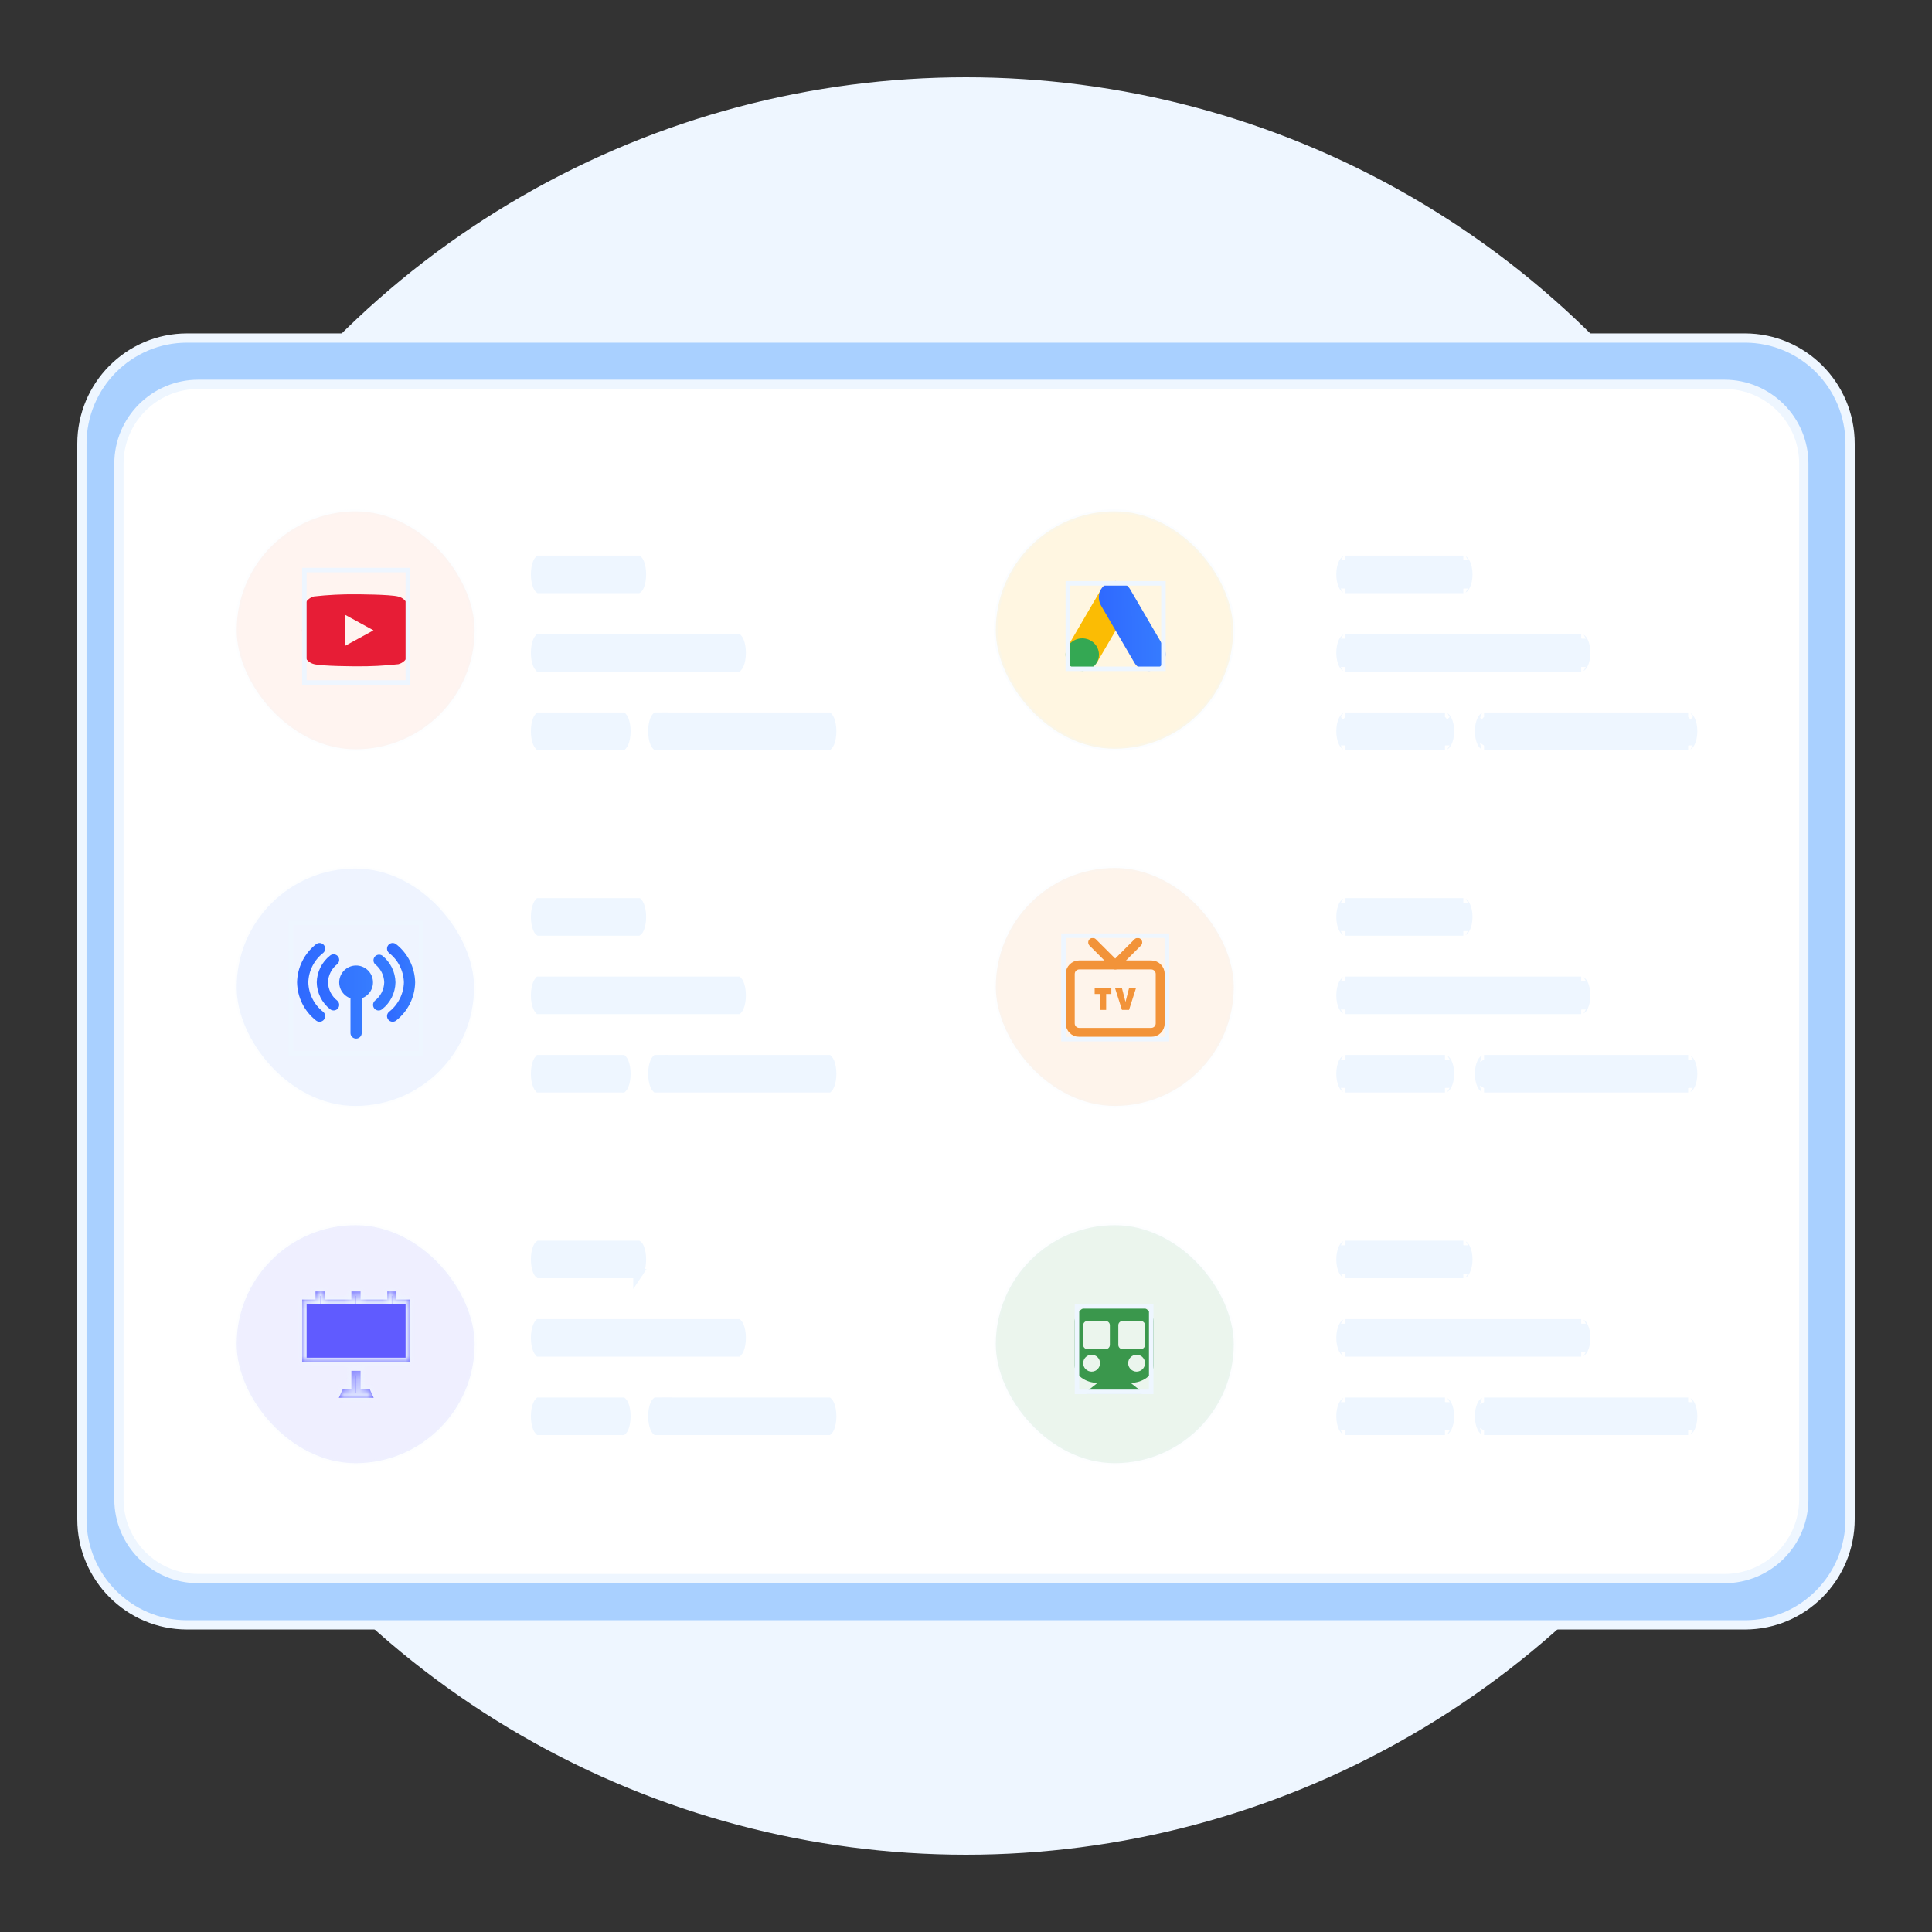 <svg width="250" height="250" viewBox="0 0 250 250" fill="none" xmlns="http://www.w3.org/2000/svg">
<rect x="0" y="0" width="250" height="250" fill="#333333" stroke="none"/>
<circle cx="125" cy="125" r="114.5" fill="#EEF6FF" stroke="#EEF6FF"/>
<path d="M225.795 210.255H24.205C16.694 210.255 10.599 204.132 10.599 196.571V57.429C10.599 49.868 16.694 43.745 24.205 43.745H225.795C233.306 43.745 239.401 49.868 239.401 57.429V196.571C239.401 204.132 233.306 210.255 225.795 210.255Z" fill="#A9D0FF" stroke="#EEF6FF" stroke-width="1.198"/>
<path d="M15.39 193.999V60.002C15.39 54.332 19.989 49.734 25.662 49.734H223.14C228.813 49.734 233.411 54.331 233.411 60.001V193.998C233.411 199.668 228.812 204.266 223.139 204.266H25.661C19.988 204.266 15.39 199.669 15.39 193.999Z" fill="white" stroke="#EEF6FF" stroke-width="1.198"/>
<rect opacity="0.1" x="30.624" y="158.539" width="30.792" height="30.792" rx="15.396" fill="#605BFF" stroke="#EEF6FF" stroke-width="0.522"/>
<mask id="path-5-inside-1_112_468" fill="white">
<path fill-rule="evenodd" clip-rule="evenodd" d="M42.011 167.112H40.824V168.163H39.096V176.267H53.066V168.163H51.302V167.112H50.115V168.163H46.656V167.112H45.469V168.163H42.011V167.112ZM46.656 177.386H45.469V179.76H44.352L43.844 180.879H48.354L47.845 179.76H46.656V177.386Z"/>
</mask>
<path fill-rule="evenodd" clip-rule="evenodd" d="M42.011 167.112H40.824V168.163H39.096V176.267H53.066V168.163H51.302V167.112H50.115V168.163H46.656V167.112H45.469V168.163H42.011V167.112ZM46.656 177.386H45.469V179.76H44.352L43.844 180.879H48.354L47.845 179.76H46.656V177.386Z" fill="#605BFF"/>
<path d="M40.824 167.112V166.53H40.242V167.112H40.824ZM42.011 167.112H42.593V166.53H42.011V167.112ZM40.824 168.163V168.745H41.406V168.163H40.824ZM39.096 168.163V167.581H38.514V168.163H39.096ZM39.096 176.267H38.514V176.849H39.096V176.267ZM53.066 176.267V176.849H53.648V176.267H53.066ZM53.066 168.163H53.648V167.581H53.066V168.163ZM51.302 168.163H50.72V168.745H51.302V168.163ZM51.302 167.112H51.884V166.53H51.302V167.112ZM50.115 167.112V166.53H49.533V167.112H50.115ZM50.115 168.163V168.745H50.697V168.163H50.115ZM46.656 168.163H46.074V168.745H46.656V168.163ZM46.656 167.112H47.238V166.53H46.656V167.112ZM45.469 167.112V166.53H44.887V167.112H45.469ZM45.469 168.163V168.745H46.051V168.163H45.469ZM42.011 168.163H41.429V168.745H42.011V168.163ZM45.469 177.386V176.804H44.887V177.386H45.469ZM46.656 177.386H47.238V176.804H46.656V177.386ZM45.469 179.76V180.342H46.051V179.76H45.469ZM44.352 179.76V179.178H43.978L43.822 179.519L44.352 179.76ZM43.844 180.879L43.314 180.638L42.94 181.461H43.844V180.879ZM48.354 180.879V181.461H49.258L48.884 180.638L48.354 180.879ZM47.845 179.76L48.375 179.519L48.22 179.178H47.845V179.76ZM46.656 179.76H46.074V180.342H46.656V179.76ZM40.824 167.694H42.011V166.53H40.824V167.694ZM41.406 168.163V167.112H40.242V168.163H41.406ZM39.096 168.745H40.824V167.581H39.096V168.745ZM39.678 176.267V168.163H38.514V176.267H39.678ZM53.066 175.685H39.096V176.849H53.066V175.685ZM52.484 168.163V176.267H53.648V168.163H52.484ZM51.302 168.745H53.066V167.581H51.302V168.745ZM50.72 167.112V168.163H51.884V167.112H50.72ZM50.115 167.694H51.302V166.53H50.115V167.694ZM50.697 168.163V167.112H49.533V168.163H50.697ZM46.656 168.745H50.115V167.581H46.656V168.745ZM46.074 167.112V168.163H47.238V167.112H46.074ZM45.469 167.694H46.656V166.53H45.469V167.694ZM46.051 168.163V167.112H44.887V168.163H46.051ZM42.011 168.745H45.469V167.581H42.011V168.745ZM41.429 167.112V168.163H42.593V167.112H41.429ZM45.469 177.968H46.656V176.804H45.469V177.968ZM46.051 179.76V177.386H44.887V179.76H46.051ZM44.352 180.342H45.469V179.178H44.352V180.342ZM44.374 181.12L44.882 180.001L43.822 179.519L43.314 180.638L44.374 181.12ZM48.354 180.297H43.844V181.461H48.354V180.297ZM47.315 180.001L47.824 181.12L48.884 180.638L48.375 179.519L47.315 180.001ZM46.656 180.342H47.845V179.178H46.656V180.342ZM46.074 177.386V179.76H47.238V177.386H46.074Z" fill="#EEF6FF" mask="url(#path-5-inside-1_112_468)"/>
<rect opacity="0.1" x="128.855" y="158.539" width="30.792" height="30.792" rx="15.396" fill="#3A974C" stroke="#EEF6FF" stroke-width="0.522"/>
<g clip-path="url(#clip0_112_468)">
<path d="M149.257 170.939V176.76C149.257 177.938 147.856 178.943 146.301 178.943L147.733 180.074C147.868 180.181 147.792 180.398 147.62 180.398H140.708C140.535 180.398 140.46 180.18 140.595 180.074L142.027 178.943C140.476 178.943 139.07 177.942 139.07 176.76V170.939C139.07 169.734 140.526 168.756 141.981 168.756H146.347C147.825 168.756 149.257 169.734 149.257 170.939ZM143.618 174.032V171.485C143.618 171.183 143.374 170.939 143.072 170.939H140.708C140.406 170.939 140.162 171.183 140.162 171.485V174.032C140.162 174.333 140.406 174.577 140.708 174.577H143.072C143.374 174.577 143.618 174.333 143.618 174.032ZM148.166 174.032V171.485C148.166 171.183 147.921 170.939 147.62 170.939H145.255C144.954 170.939 144.71 171.183 144.71 171.485V174.032C144.71 174.333 144.954 174.577 145.255 174.577H147.62C147.921 174.577 148.166 174.333 148.166 174.032ZM147.074 175.305C146.472 175.305 145.983 175.794 145.983 176.396C145.983 176.999 146.472 177.488 147.074 177.488C147.677 177.488 148.166 176.999 148.166 176.396C148.166 175.794 147.677 175.305 147.074 175.305ZM141.253 175.305C140.65 175.305 140.162 175.794 140.162 176.396C140.162 176.999 140.65 177.488 141.253 177.488C141.856 177.488 142.345 176.999 142.345 176.396C142.345 175.794 141.856 175.305 141.253 175.305Z" fill="#3A974C"/>
</g>
<rect x="139.361" y="169.047" width="9.605" height="11.06" stroke="#EEF6FF" stroke-width="0.582"/>
<rect opacity="0.1" x="128.855" y="112.316" width="30.792" height="30.792" rx="15.396" fill="#F29339" stroke="#EEF6FF" stroke-width="0.522"/>
<g clip-path="url(#clip1_112_468)">
<path d="M148.966 124.861H139.652C139.009 124.861 138.488 125.383 138.488 126.026V132.429C138.488 133.072 139.009 133.593 139.652 133.593H148.966C149.609 133.593 150.13 133.072 150.13 132.429V126.026C150.13 125.383 149.609 124.861 148.966 124.861Z" stroke="#F29339" stroke-width="1.164" stroke-linecap="round" stroke-linejoin="round"/>
<path d="M147.218 121.951L144.307 124.861L141.396 121.951" stroke="#F29339" stroke-width="1.164" stroke-linecap="round" stroke-linejoin="round"/>
<path d="M143.808 127.83V128.621H143.136V130.682H142.321V128.621H141.648V127.83H143.808Z" fill="#F29339"/>
<path d="M145.184 130.682L144.275 127.83H145.172L145.64 129.643L146.109 127.83H147.006L146.097 130.682H145.184Z" fill="#F29339"/>
</g>
<rect x="137.613" y="121.078" width="13.389" height="13.389" stroke="#EEF6FF" stroke-width="0.582"/>
<rect opacity="0.2" x="128.854" y="66.166" width="30.718" height="30.718" rx="15.359" fill="#FFD66B" stroke="#EEF6FF" stroke-width="0.521"/>
<g clip-path="url(#clip2_112_468)">
<path d="M138.181 83.618L142.484 76.253C143.03 76.574 145.786 78.099 146.231 78.389L141.929 85.755C141.458 86.377 137.585 84.561 138.181 83.617V83.618Z" fill="#FBBC04"/>
<path d="M150.539 83.618L146.237 76.253C145.635 75.252 144.34 74.888 143.276 75.479C142.212 76.07 141.888 77.344 142.489 78.39L146.791 85.755C147.393 86.756 148.688 87.119 149.752 86.528C150.77 85.937 151.14 84.618 150.539 83.618V83.618Z" fill="url(#paint0_linear_112_468)"/>
<path d="M140.042 86.813C141.235 86.813 142.202 85.87 142.202 84.707C142.202 83.544 141.235 82.601 140.042 82.601C138.85 82.601 137.883 83.544 137.883 84.707C137.883 85.87 138.85 86.813 140.042 86.813Z" fill="#34A853"/>
</g>
<rect x="138.174" y="75.486" width="12.376" height="11.06" stroke="#EEF6FF" stroke-width="0.582"/>
<rect opacity="0.1" x="30.624" y="66.167" width="30.792" height="30.792" rx="15.396" fill="#FF8F6B" stroke="#EEF6FF" stroke-width="0.522"/>
<g clip-path="url(#clip3_112_468)">
<path d="M52.776 78.366C52.697 78.083 52.542 77.828 52.33 77.626C52.111 77.418 51.843 77.27 51.551 77.194C50.458 76.906 46.078 76.906 46.078 76.906C44.252 76.885 42.427 76.977 40.612 77.18C40.32 77.261 40.052 77.413 39.833 77.622C39.618 77.829 39.462 78.085 39.38 78.365C39.184 79.42 39.089 80.49 39.096 81.563C39.089 82.635 39.184 83.705 39.38 84.761C39.46 85.04 39.615 85.294 39.831 85.5C40.047 85.705 40.316 85.854 40.612 85.932C41.72 86.22 46.078 86.22 46.078 86.22C47.906 86.241 49.734 86.149 51.551 85.946C51.843 85.871 52.111 85.722 52.33 85.514C52.545 85.309 52.698 85.053 52.775 84.775C52.976 83.721 53.074 82.65 53.067 81.576C53.082 80.499 52.984 79.422 52.776 78.365V78.366ZM44.685 83.556V79.57L48.33 81.564L44.685 83.556Z" fill="#E71D36"/>
</g>
<rect x="39.383" y="73.765" width="13.389" height="14.553" stroke="#EEF6FF" stroke-width="0.582"/>
<rect opacity="0.1" x="30.624" y="112.39" width="30.718" height="30.718" rx="15.359" fill="#5A92FF" stroke="#EEF6FF" stroke-width="0.521"/>
<path d="M46.08 124.936C45.564 124.935 45.065 125.117 44.671 125.449C44.276 125.781 44.012 126.242 43.925 126.75C43.838 127.258 43.933 127.78 44.194 128.225C44.456 128.669 44.866 129.007 45.352 129.178C45.349 129.219 45.349 129.261 45.352 129.302V133.668C45.352 133.86 45.429 134.046 45.565 134.182C45.702 134.318 45.887 134.395 46.08 134.395C46.273 134.395 46.458 134.318 46.594 134.182C46.731 134.046 46.807 133.86 46.807 133.668V129.302C46.811 129.261 46.811 129.219 46.807 129.178C47.294 129.007 47.704 128.669 47.965 128.225C48.226 127.78 48.322 127.258 48.234 126.75C48.147 126.242 47.883 125.781 47.489 125.449C47.094 125.117 46.595 124.935 46.08 124.936ZM39.895 127.119C39.915 126.382 40.097 125.659 40.429 125.001C40.761 124.343 41.235 123.767 41.816 123.313C41.964 123.19 42.058 123.012 42.075 122.82C42.093 122.627 42.034 122.436 41.91 122.287C41.849 122.214 41.774 122.153 41.689 122.108C41.605 122.064 41.512 122.036 41.417 122.027C41.224 122.01 41.033 122.069 40.884 122.193C40.138 122.782 39.532 123.529 39.109 124.381C38.686 125.233 38.458 126.168 38.439 127.119C38.458 128.07 38.686 129.004 39.109 129.856C39.532 130.708 40.138 131.456 40.884 132.045C40.958 132.106 41.043 132.152 41.134 132.18C41.225 132.209 41.322 132.219 41.417 132.21C41.512 132.201 41.605 132.174 41.689 132.129C41.774 132.085 41.849 132.024 41.91 131.95C41.971 131.877 42.017 131.792 42.046 131.7C42.074 131.609 42.084 131.513 42.075 131.418C42.067 131.322 42.039 131.23 41.995 131.145C41.95 131.061 41.889 130.985 41.816 130.924C41.235 130.471 40.761 129.894 40.429 129.237C40.097 128.579 39.915 127.855 39.895 127.119Z" fill="url(#paint1_linear_112_468)"/>
<path d="M49.458 123.655C49.309 123.556 49.129 123.516 48.952 123.541C48.775 123.566 48.614 123.656 48.499 123.793C48.384 123.929 48.323 124.104 48.328 124.282C48.333 124.461 48.404 124.631 48.527 124.761C48.886 125.043 49.179 125.4 49.386 125.807C49.592 126.215 49.706 126.662 49.72 127.119C49.706 127.575 49.592 128.023 49.386 128.43C49.179 128.838 48.886 129.195 48.527 129.476C48.414 129.573 48.334 129.701 48.296 129.844C48.258 129.987 48.265 130.139 48.316 130.278C48.366 130.417 48.458 130.538 48.579 130.623C48.7 130.709 48.844 130.756 48.992 130.757C49.163 130.755 49.328 130.693 49.458 130.582C49.983 130.168 50.409 129.643 50.706 129.044C51.003 128.445 51.163 127.787 51.175 127.119C51.163 126.45 51.003 125.793 50.706 125.194C50.409 124.595 49.983 124.069 49.458 123.655ZM43.724 123.743C43.6 123.597 43.423 123.506 43.233 123.49C43.042 123.473 42.853 123.533 42.706 123.655C42.181 124.069 41.754 124.595 41.457 125.194C41.16 125.793 41 126.45 40.988 127.119C41 127.787 41.16 128.445 41.457 129.044C41.754 129.643 42.181 130.168 42.706 130.582C42.853 130.705 43.042 130.764 43.233 130.748C43.423 130.731 43.6 130.641 43.724 130.495C43.846 130.348 43.906 130.158 43.89 129.968C43.873 129.777 43.782 129.601 43.637 129.476C43.277 129.195 42.984 128.838 42.778 128.43C42.572 128.023 42.457 127.575 42.444 127.119C42.457 126.662 42.572 126.215 42.778 125.807C42.984 125.4 43.277 125.043 43.637 124.761C43.782 124.637 43.873 124.46 43.89 124.27C43.906 124.079 43.846 123.89 43.724 123.743Z" fill="url(#paint2_linear_112_468)"/>
<path d="M51.276 122.193C51.203 122.131 51.118 122.085 51.026 122.057C50.935 122.029 50.839 122.019 50.744 122.027C50.648 122.036 50.556 122.064 50.471 122.108C50.386 122.153 50.311 122.214 50.25 122.287C50.189 122.361 50.143 122.446 50.115 122.537C50.086 122.628 50.076 122.725 50.085 122.82C50.094 122.915 50.121 123.008 50.166 123.092C50.211 123.177 50.271 123.252 50.345 123.313C50.926 123.767 51.399 124.343 51.731 125.001C52.063 125.659 52.246 126.382 52.266 127.119C52.246 127.855 52.063 128.579 51.731 129.237C51.399 129.894 50.926 130.471 50.345 130.924C50.196 131.048 50.103 131.225 50.085 131.418C50.067 131.61 50.127 131.802 50.25 131.95C50.374 132.099 50.551 132.192 50.744 132.21C50.936 132.228 51.128 132.168 51.276 132.045C52.023 131.456 52.629 130.708 53.052 129.856C53.474 129.004 53.703 128.07 53.721 127.119C53.703 126.168 53.474 125.233 53.052 124.381C52.629 123.529 52.023 122.782 51.276 122.193Z" fill="url(#paint3_linear_112_468)"/>
<rect x="37.641" y="119.406" width="16.881" height="16.881" stroke="#EEF6FF" stroke-width="0.582"/>
<path d="M189.353 76.156H174.104C174.104 76.156 174.105 76.156 174.105 76.156C174.105 76.155 173.971 76.129 173.801 75.781C173.635 75.44 173.515 74.926 173.515 74.326C173.515 73.725 173.635 73.212 173.801 72.87C173.971 72.522 174.105 72.497 174.105 72.495C174.105 72.495 174.104 72.495 174.104 72.495H189.353C189.352 72.495 189.352 72.495 189.352 72.495C189.352 72.497 189.485 72.522 189.655 72.87C189.822 73.212 189.942 73.725 189.942 74.326C189.942 74.926 189.822 75.44 189.655 75.781C189.485 76.129 189.352 76.155 189.352 76.156C189.352 76.156 189.352 76.156 189.353 76.156ZM204.608 86.305L174.104 86.305C174.104 86.305 174.105 86.305 174.105 86.305C174.105 86.303 173.971 86.278 173.801 85.93C173.635 85.588 173.515 85.074 173.515 84.474C173.515 83.874 173.635 83.36 173.801 83.018C173.971 82.67 174.105 82.645 174.105 82.643C174.105 82.643 174.104 82.643 174.104 82.643H204.608C204.607 82.643 204.607 82.643 204.607 82.643C204.607 82.645 204.741 82.67 204.91 83.018C205.077 83.36 205.197 83.874 205.197 84.474C205.197 85.074 205.077 85.588 204.91 85.93C204.741 86.278 204.607 86.303 204.607 86.305C204.607 86.305 204.607 86.305 204.608 86.305ZM174.104 92.791H186.978C186.977 92.791 186.977 92.791 186.977 92.792C186.977 92.793 187.111 92.819 187.28 93.167C187.447 93.508 187.567 94.022 187.567 94.622V94.622C187.567 95.222 187.447 95.736 187.28 96.078C187.111 96.426 186.977 96.451 186.977 96.453C186.977 96.453 186.977 96.453 186.978 96.453H174.104C174.104 96.453 174.105 96.453 174.105 96.453C174.105 96.451 173.971 96.426 173.801 96.078C173.635 95.736 173.515 95.222 173.515 94.622V94.622C173.515 94.022 173.635 93.508 173.801 93.167C173.971 92.819 174.105 92.793 174.105 92.792C174.105 92.791 174.104 92.791 174.104 92.791ZM192.035 92.791H218.447C218.446 92.791 218.446 92.791 218.446 92.792C218.446 92.793 218.58 92.819 218.749 93.167C218.916 93.508 219.036 94.022 219.036 94.622C219.036 95.222 218.916 95.736 218.749 96.078C218.58 96.426 218.446 96.451 218.446 96.453C218.446 96.453 218.446 96.453 218.447 96.453H192.035C192.036 96.453 192.036 96.453 192.036 96.453C192.037 96.451 191.903 96.426 191.733 96.078C191.567 95.736 191.447 95.222 191.447 94.622V94.622C191.447 94.022 191.567 93.508 191.733 93.167C191.903 92.819 192.037 92.793 192.036 92.792C192.036 92.791 192.036 92.791 192.035 92.791Z" fill="#EEF6FF" stroke="#EEF6FF" stroke-width="1.198"/>
<path d="M82.569 76.146C82.565 76.15 82.562 76.154 82.559 76.156H69.749C69.746 76.154 69.742 76.15 69.738 76.146C69.689 76.096 69.618 75.992 69.545 75.815C69.4 75.464 69.296 74.938 69.296 74.326C69.296 73.713 69.4 73.187 69.545 72.836C69.618 72.659 69.689 72.555 69.738 72.505C69.742 72.501 69.746 72.498 69.749 72.495H82.559C82.562 72.498 82.565 72.501 82.569 72.505C82.618 72.555 82.69 72.659 82.763 72.836C82.908 73.187 83.011 73.713 83.011 74.326C83.011 74.938 82.908 75.464 82.763 75.815C82.69 75.992 82.618 76.096 82.569 76.146ZM82.543 76.17C82.542 76.171 82.542 76.171 82.542 76.171L82.543 76.17ZM69.765 72.481C69.766 72.481 69.766 72.48 69.766 72.48C69.766 72.481 69.766 72.481 69.765 72.481ZM95.478 86.295C95.474 86.299 95.47 86.302 95.467 86.305L69.749 86.305C69.746 86.302 69.742 86.299 69.738 86.295C69.689 86.244 69.618 86.141 69.545 85.964C69.4 85.613 69.296 85.086 69.296 84.474C69.296 83.862 69.4 83.335 69.545 82.984C69.618 82.807 69.689 82.703 69.738 82.653C69.742 82.649 69.746 82.646 69.749 82.643H95.467C95.47 82.646 95.474 82.649 95.478 82.653C95.527 82.703 95.598 82.807 95.671 82.984C95.816 83.335 95.92 83.862 95.92 84.474C95.92 85.086 95.816 85.613 95.671 85.964C95.598 86.141 95.527 86.244 95.478 86.295ZM69.766 82.629C69.766 82.629 69.766 82.629 69.765 82.629L69.766 82.629ZM95.451 86.318C95.45 86.319 95.45 86.319 95.45 86.319L95.451 86.318ZM69.738 92.802C69.742 92.798 69.746 92.794 69.749 92.791H80.549C80.552 92.794 80.556 92.798 80.56 92.802C80.609 92.852 80.68 92.956 80.754 93.133C80.898 93.484 81.002 94.01 81.002 94.622V94.622C81.002 95.234 80.898 95.761 80.754 96.112C80.68 96.289 80.609 96.393 80.56 96.443C80.556 96.447 80.552 96.45 80.549 96.453H69.749C69.746 96.45 69.742 96.447 69.738 96.443C69.689 96.393 69.618 96.289 69.544 96.112C69.4 95.761 69.296 95.234 69.296 94.622V94.622C69.296 94.01 69.4 93.484 69.544 93.132C69.618 92.956 69.689 92.852 69.738 92.802ZM80.532 96.467C80.532 96.467 80.533 96.467 80.534 96.466L80.532 96.467ZM69.765 92.778C69.766 92.777 69.766 92.777 69.766 92.777L69.765 92.778ZM84.911 92.802C84.915 92.798 84.918 92.794 84.921 92.791H107.177C107.18 92.794 107.184 92.798 107.188 92.802C107.237 92.852 107.308 92.956 107.381 93.132C107.526 93.484 107.63 94.01 107.63 94.622C107.63 95.234 107.526 95.761 107.381 96.112C107.308 96.289 107.237 96.393 107.188 96.443C107.184 96.447 107.18 96.45 107.177 96.453H84.921C84.918 96.45 84.915 96.447 84.911 96.443C84.862 96.393 84.79 96.289 84.718 96.112C84.573 95.761 84.469 95.234 84.469 94.622V94.622C84.469 94.01 84.573 93.484 84.718 93.133C84.79 92.956 84.862 92.852 84.911 92.802ZM107.16 92.777C107.16 92.777 107.16 92.777 107.161 92.778L107.16 92.777ZM107.16 96.467C107.16 96.467 107.16 96.467 107.161 96.466L107.16 96.467ZM84.938 92.778C84.938 92.777 84.939 92.777 84.939 92.777L84.938 92.778Z" fill="#EEF6FF" stroke="#EEF6FF" stroke-width="1.198"/>
<path d="M189.353 120.479H174.104C174.104 120.479 174.105 120.479 174.105 120.479C174.105 120.478 173.971 120.452 173.801 120.104C173.635 119.763 173.515 119.249 173.515 118.649C173.515 118.048 173.635 117.534 173.801 117.193C173.971 116.845 174.105 116.82 174.105 116.818C174.105 116.818 174.104 116.818 174.104 116.818H189.353C189.352 116.818 189.352 116.818 189.352 116.818C189.352 116.82 189.485 116.845 189.655 117.193C189.822 117.534 189.942 118.048 189.942 118.649C189.942 119.249 189.822 119.763 189.655 120.104C189.485 120.452 189.352 120.478 189.352 120.479C189.352 120.479 189.352 120.479 189.353 120.479ZM204.608 130.628L174.104 130.628C174.104 130.628 174.105 130.628 174.105 130.628C174.105 130.626 173.971 130.601 173.801 130.253C173.635 129.911 173.515 129.397 173.515 128.797C173.515 128.197 173.635 127.683 173.801 127.341C173.971 126.993 174.105 126.968 174.105 126.966C174.105 126.966 174.104 126.966 174.104 126.966H204.608C204.607 126.966 204.607 126.966 204.607 126.966C204.607 126.968 204.741 126.993 204.91 127.341C205.077 127.683 205.197 128.197 205.197 128.797C205.197 129.397 205.077 129.911 204.91 130.253C204.741 130.601 204.607 130.626 204.607 130.628C204.607 130.628 204.607 130.628 204.608 130.628ZM174.104 137.114H186.978C186.977 137.114 186.977 137.114 186.977 137.114C186.977 137.116 187.111 137.142 187.28 137.49C187.447 137.831 187.567 138.345 187.567 138.945V138.945C187.567 139.545 187.447 140.059 187.28 140.401C187.111 140.749 186.977 140.774 186.977 140.776C186.977 140.776 186.977 140.776 186.978 140.776H174.104C174.104 140.776 174.105 140.776 174.105 140.776C174.105 140.774 173.971 140.749 173.801 140.401C173.635 140.059 173.515 139.545 173.515 138.945V138.945C173.515 138.345 173.635 137.831 173.801 137.49C173.971 137.142 174.105 137.116 174.105 137.114C174.105 137.114 174.104 137.114 174.104 137.114ZM192.035 137.114H218.447C218.446 137.114 218.446 137.114 218.446 137.114C218.446 137.116 218.58 137.142 218.749 137.49C218.916 137.831 219.036 138.345 219.036 138.945C219.036 139.545 218.916 140.059 218.749 140.401C218.58 140.749 218.446 140.774 218.446 140.776C218.446 140.776 218.446 140.776 218.447 140.776H192.035C192.036 140.776 192.036 140.776 192.036 140.776C192.037 140.774 191.903 140.749 191.733 140.401C191.567 140.059 191.447 139.545 191.447 138.945V138.945C191.447 138.345 191.567 137.831 191.733 137.49C191.903 137.142 192.037 137.116 192.036 137.114C192.036 137.114 192.036 137.114 192.035 137.114Z" fill="#EEF6FF" stroke="#EEF6FF" stroke-width="1.198"/>
<path d="M82.569 120.469C82.565 120.473 82.562 120.477 82.559 120.479H69.749C69.746 120.477 69.742 120.473 69.738 120.469C69.689 120.419 69.618 120.315 69.545 120.138C69.4 119.787 69.296 119.261 69.296 118.649C69.296 118.036 69.4 117.51 69.545 117.159C69.618 116.982 69.689 116.878 69.738 116.828C69.742 116.824 69.746 116.821 69.749 116.818H82.559C82.562 116.821 82.565 116.824 82.569 116.828C82.618 116.878 82.69 116.982 82.763 117.159C82.908 117.51 83.011 118.036 83.011 118.649C83.011 119.261 82.908 119.787 82.763 120.138C82.69 120.315 82.618 120.419 82.569 120.469ZM82.543 120.493C82.542 120.494 82.542 120.494 82.542 120.494L82.543 120.493ZM69.765 116.804C69.766 116.804 69.766 116.803 69.766 116.803C69.766 116.803 69.766 116.804 69.765 116.804ZM95.478 130.618C95.474 130.622 95.47 130.625 95.467 130.628L69.749 130.628C69.746 130.625 69.742 130.622 69.738 130.618C69.689 130.567 69.618 130.464 69.545 130.287C69.4 129.936 69.296 129.409 69.296 128.797C69.296 128.185 69.4 127.658 69.545 127.307C69.618 127.13 69.689 127.026 69.738 126.976C69.742 126.972 69.746 126.969 69.749 126.966H95.467C95.47 126.969 95.474 126.972 95.478 126.976C95.527 127.026 95.598 127.13 95.671 127.307C95.816 127.658 95.92 128.185 95.92 128.797C95.92 129.409 95.816 129.936 95.671 130.287C95.598 130.464 95.527 130.567 95.478 130.618ZM69.766 126.952C69.766 126.952 69.766 126.952 69.765 126.952L69.766 126.952ZM95.451 130.641C95.45 130.642 95.45 130.642 95.45 130.642L95.451 130.641ZM69.738 137.125C69.742 137.121 69.746 137.117 69.749 137.114H80.549C80.552 137.117 80.556 137.121 80.56 137.125C80.609 137.175 80.68 137.279 80.754 137.455C80.898 137.807 81.002 138.333 81.002 138.945V138.945C81.002 139.557 80.898 140.084 80.754 140.435C80.68 140.612 80.609 140.716 80.56 140.766C80.556 140.77 80.552 140.773 80.549 140.776H69.749C69.746 140.773 69.742 140.77 69.738 140.766C69.689 140.716 69.618 140.612 69.544 140.435C69.4 140.084 69.296 139.557 69.296 138.945V138.945C69.296 138.333 69.4 137.807 69.544 137.455C69.618 137.279 69.689 137.175 69.738 137.125ZM80.532 140.79C80.532 140.79 80.533 140.79 80.534 140.789L80.532 140.79ZM69.765 137.101C69.766 137.1 69.766 137.1 69.766 137.1L69.765 137.101ZM84.911 137.125C84.915 137.121 84.918 137.117 84.921 137.114H107.177C107.18 137.117 107.184 137.121 107.188 137.125C107.237 137.175 107.308 137.279 107.381 137.455C107.526 137.807 107.63 138.333 107.63 138.945C107.63 139.557 107.526 140.084 107.381 140.435C107.308 140.612 107.237 140.716 107.188 140.766C107.184 140.77 107.18 140.773 107.177 140.776H84.921C84.918 140.773 84.915 140.77 84.911 140.766C84.862 140.716 84.79 140.612 84.718 140.435C84.573 140.084 84.469 139.557 84.469 138.945V138.945C84.469 138.333 84.573 137.807 84.718 137.455C84.79 137.279 84.862 137.175 84.911 137.125ZM107.16 137.1C107.16 137.1 107.16 137.1 107.161 137.101L107.16 137.1ZM107.16 140.79C107.16 140.79 107.16 140.79 107.161 140.789L107.16 140.79ZM84.938 137.101C84.938 137.1 84.939 137.1 84.939 137.1L84.938 137.101Z" fill="#EEF6FF" stroke="#EEF6FF" stroke-width="1.198"/>
<path d="M189.353 164.802H174.104C174.104 164.802 174.105 164.802 174.105 164.802C174.105 164.801 173.971 164.775 173.801 164.427C173.635 164.086 173.515 163.572 173.515 162.972C173.515 162.371 173.635 161.857 173.801 161.516C173.971 161.168 174.105 161.142 174.105 161.141C174.105 161.141 174.104 161.141 174.104 161.141H189.353C189.352 161.141 189.352 161.141 189.352 161.141C189.352 161.142 189.485 161.168 189.655 161.516C189.822 161.857 189.942 162.371 189.942 162.972C189.942 163.572 189.822 164.086 189.655 164.427C189.485 164.775 189.352 164.801 189.352 164.802C189.352 164.802 189.352 164.802 189.353 164.802ZM204.608 174.951L174.104 174.951C174.104 174.951 174.105 174.951 174.105 174.951C174.105 174.949 173.971 174.924 173.801 174.575C173.635 174.234 173.515 173.72 173.515 173.12C173.515 172.52 173.635 172.006 173.801 171.664C173.971 171.316 174.105 171.291 174.105 171.289C174.105 171.289 174.104 171.289 174.104 171.289H204.608C204.607 171.289 204.607 171.289 204.607 171.289C204.607 171.291 204.741 171.316 204.91 171.664C205.077 172.006 205.197 172.52 205.197 173.12C205.197 173.72 205.077 174.234 204.91 174.575C204.741 174.924 204.607 174.949 204.607 174.951C204.607 174.951 204.607 174.951 204.608 174.951ZM174.104 181.437H186.978C186.977 181.437 186.977 181.437 186.977 181.437C186.977 181.439 187.111 181.464 187.28 181.812C187.447 182.154 187.567 182.668 187.567 183.268V183.268C187.567 183.868 187.447 184.382 187.28 184.724C187.111 185.072 186.977 185.097 186.977 185.099C186.977 185.099 186.977 185.099 186.978 185.099H174.104C174.104 185.099 174.105 185.099 174.105 185.099C174.105 185.097 173.971 185.072 173.801 184.724C173.635 184.382 173.515 183.868 173.515 183.268V183.268C173.515 182.668 173.635 182.154 173.801 181.812C173.971 181.464 174.105 181.439 174.105 181.437C174.105 181.437 174.104 181.437 174.104 181.437ZM192.035 181.437H218.447C218.446 181.437 218.446 181.437 218.446 181.437C218.446 181.439 218.58 181.464 218.749 181.812C218.916 182.154 219.036 182.668 219.036 183.268C219.036 183.868 218.916 184.382 218.749 184.724C218.58 185.072 218.446 185.097 218.446 185.099C218.446 185.099 218.446 185.099 218.447 185.099H192.035C192.036 185.099 192.036 185.099 192.036 185.099C192.037 185.097 191.903 185.072 191.733 184.724C191.567 184.382 191.447 183.868 191.447 183.268V183.268C191.447 182.668 191.567 182.154 191.733 181.812C191.903 181.464 192.037 181.439 192.036 181.437C192.036 181.437 192.036 181.437 192.035 181.437Z" fill="#EEF6FF" stroke="#EEF6FF" stroke-width="1.198"/>
<path d="M82.569 164.792C82.565 164.796 82.562 164.8 82.559 164.802H69.749C69.746 164.8 69.742 164.796 69.738 164.792C69.689 164.742 69.618 164.638 69.545 164.461C69.4 164.11 69.296 163.584 69.296 162.972C69.296 162.359 69.4 161.833 69.545 161.482C69.618 161.305 69.689 161.201 69.738 161.151C69.742 161.147 69.746 161.143 69.749 161.141H82.559C82.562 161.143 82.565 161.147 82.569 161.151C82.618 161.201 82.69 161.305 82.763 161.482C82.908 161.833 83.011 162.359 83.011 162.972C83.011 163.584 82.908 164.11 82.763 164.461C82.69 164.638 82.618 164.742 82.569 164.792ZM82.543 164.816C82.542 164.816 82.542 164.817 82.542 164.817L82.543 164.816ZM69.765 161.127C69.766 161.127 69.766 161.126 69.766 161.126C69.766 161.126 69.766 161.127 69.765 161.127ZM95.478 174.941C95.474 174.944 95.47 174.948 95.467 174.951L69.749 174.951C69.746 174.948 69.742 174.944 69.738 174.941C69.689 174.89 69.618 174.786 69.545 174.61C69.4 174.259 69.296 173.732 69.296 173.12C69.296 172.507 69.4 171.981 69.545 171.63C69.618 171.453 69.689 171.349 69.738 171.299C69.742 171.295 69.746 171.292 69.749 171.289H95.467C95.47 171.292 95.474 171.295 95.478 171.299C95.527 171.349 95.598 171.453 95.671 171.63C95.816 171.981 95.92 172.507 95.92 173.12C95.92 173.732 95.816 174.259 95.671 174.61C95.598 174.786 95.527 174.89 95.478 174.941ZM69.766 171.275C69.766 171.275 69.766 171.275 69.765 171.275L69.766 171.275ZM95.451 174.964C95.45 174.965 95.45 174.965 95.45 174.965L95.451 174.964ZM69.738 181.447C69.742 181.444 69.746 181.44 69.749 181.437H80.549C80.552 181.44 80.556 181.444 80.56 181.447C80.609 181.498 80.68 181.602 80.754 181.778C80.898 182.129 81.002 182.656 81.002 183.268V183.268C81.002 183.88 80.898 184.407 80.754 184.758C80.68 184.935 80.609 185.038 80.56 185.089C80.556 185.093 80.552 185.096 80.549 185.099H69.749C69.746 185.096 69.742 185.093 69.738 185.089C69.689 185.038 69.618 184.935 69.544 184.758C69.4 184.407 69.296 183.88 69.296 183.268V183.268C69.296 182.656 69.4 182.129 69.544 181.778C69.618 181.602 69.689 181.498 69.738 181.447ZM80.532 185.113C80.532 185.113 80.533 185.113 80.534 185.112L80.532 185.113ZM69.765 181.424C69.766 181.423 69.766 181.423 69.766 181.423L69.765 181.424ZM84.911 181.448C84.915 181.444 84.918 181.44 84.921 181.437H107.177C107.18 181.44 107.184 181.444 107.188 181.447C107.237 181.498 107.308 181.602 107.381 181.778C107.526 182.129 107.63 182.656 107.63 183.268C107.63 183.88 107.526 184.407 107.381 184.758C107.308 184.935 107.237 185.038 107.188 185.089C107.184 185.093 107.18 185.096 107.177 185.099H84.921C84.918 185.096 84.915 185.093 84.911 185.089C84.862 185.038 84.79 184.935 84.718 184.758C84.573 184.407 84.469 183.88 84.469 183.268V183.268C84.469 182.656 84.573 182.129 84.718 181.778C84.79 181.602 84.862 181.498 84.911 181.448ZM107.16 181.423C107.16 181.423 107.16 181.423 107.161 181.424L107.16 181.423ZM107.16 185.113C107.16 185.113 107.16 185.113 107.161 185.112L107.16 185.113ZM84.938 181.424C84.938 181.423 84.939 181.423 84.939 181.423L84.938 181.424Z" fill="#EEF6FF" stroke="#EEF6FF" stroke-width="1.198"/>
<defs>
<linearGradient id="paint0_linear_112_468" x1="142.189" y1="75.195" x2="150.596" y2="75.088" gradientUnits="userSpaceOnUse">
<stop stop-color="#2F69FF"/>
<stop offset="1" stop-color="#367CFF"/>
</linearGradient>
<linearGradient id="paint1_linear_112_468" x1="38.439" y1="122.024" x2="48.001" y2="121.895" gradientUnits="userSpaceOnUse">
<stop stop-color="#2F69FF"/>
<stop offset="1" stop-color="#367CFF"/>
</linearGradient>
<linearGradient id="paint2_linear_112_468" x1="40.988" y1="123.487" x2="50.897" y2="123.25" gradientUnits="userSpaceOnUse">
<stop stop-color="#2F69FF"/>
<stop offset="1" stop-color="#367CFF"/>
</linearGradient>
<linearGradient id="paint3_linear_112_468" x1="50.082" y1="122.024" x2="53.624" y2="122.003" gradientUnits="userSpaceOnUse">
<stop stop-color="#2F69FF"/>
<stop offset="1" stop-color="#367CFF"/>
</linearGradient>
<clipPath id="clip0_112_468">
<rect x="139.07" y="168.756" width="10.187" height="11.642" fill="white"/>
</clipPath>
<clipPath id="clip1_112_468">
<rect x="137.322" y="120.787" width="13.971" height="13.971" fill="white"/>
</clipPath>
<clipPath id="clip2_112_468">
<rect x="137.883" y="75.195" width="12.958" height="11.642" fill="white"/>
</clipPath>
<clipPath id="clip3_112_468">
<rect x="39.092" y="73.474" width="13.971" height="15.135" fill="white"/>
</clipPath>
</defs>
</svg>

